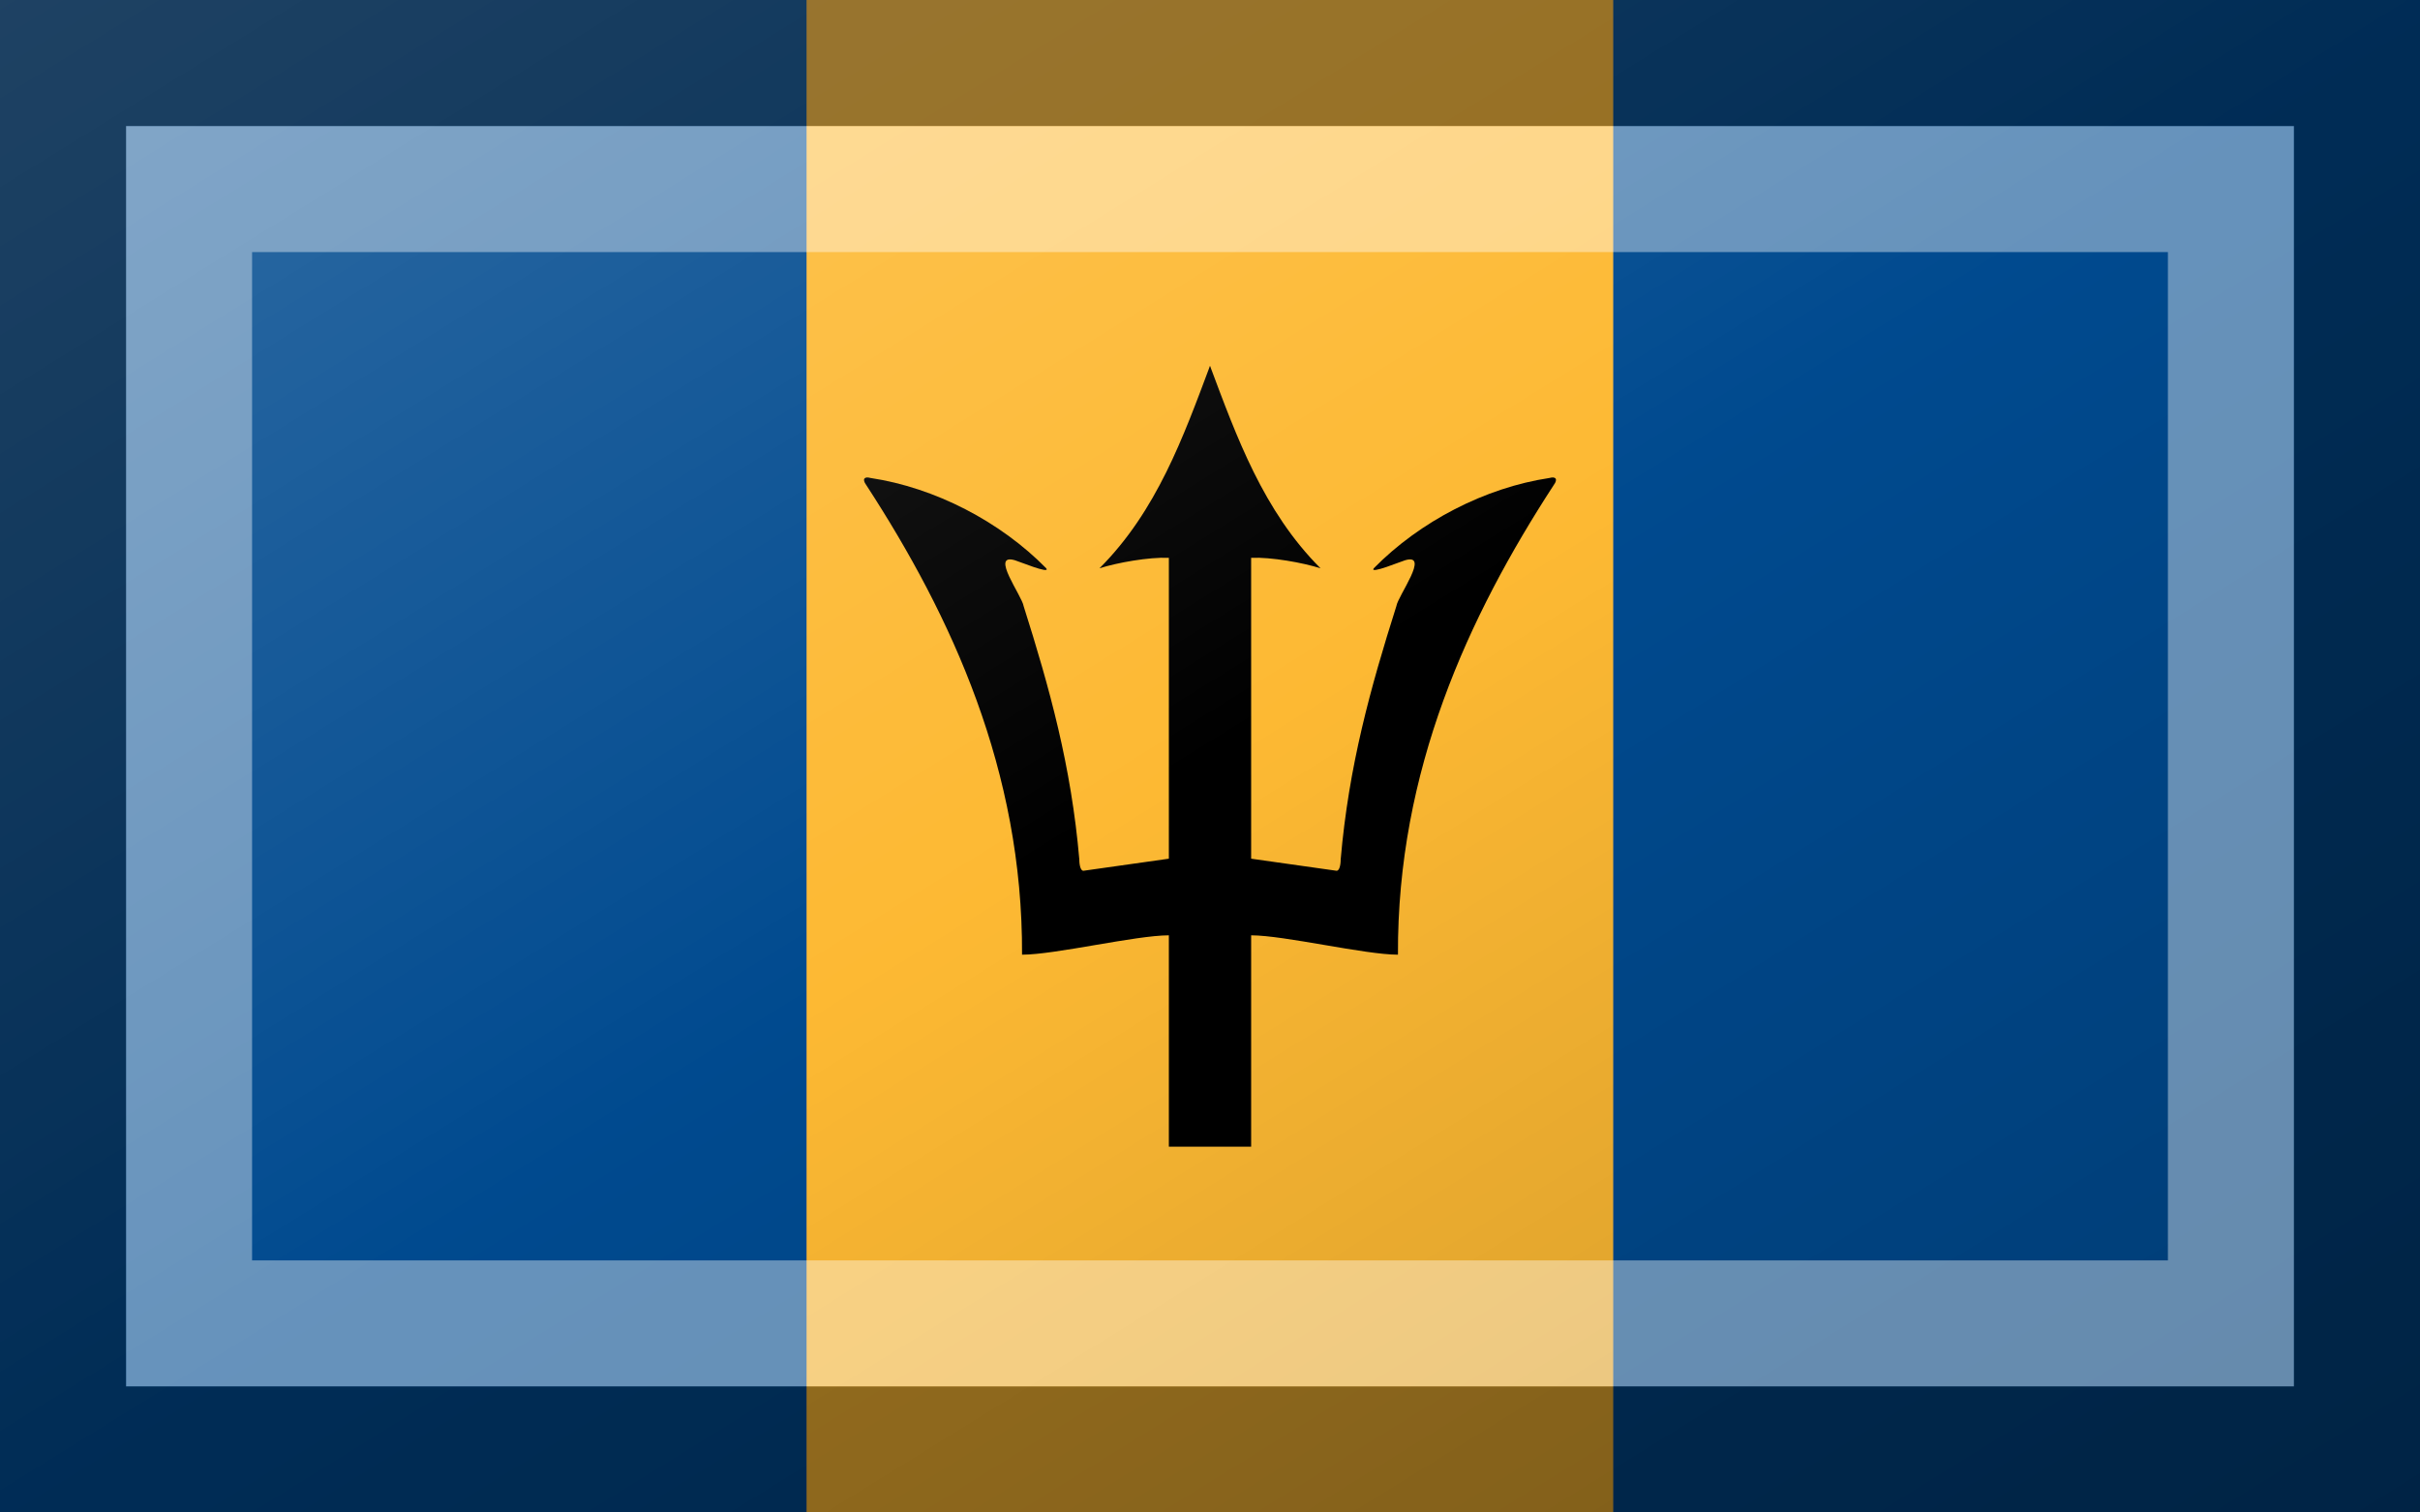 <?xml version="1.0"?>
<svg xmlns="http://www.w3.org/2000/svg" xmlns:xlink="http://www.w3.org/1999/xlink" version="1.1" width="576" height="360" viewBox="0 0 576 360">
<rect x="0" y="0" width="576" height="360" fill="#808080" stroke="none"/>
<!-- Generated by Kreative Vexillo v1.0 -->
<style>
.black{fill:rgb(0,0,0);}
.blue{fill:rgb(0,74,143);}
.yellow{fill:rgb(253,185,51);}
</style>
<defs>
<path id="trident" d="M 0.0 -0.484 C -0.033 -0.396 -0.066 -0.304 -0.137 -0.233 C -0.115 -0.24 -0.076 -0.247 -0.051 -0.246 L -0.051 0.127 L -0.157 0.142 C -0.16 0.142 -0.162 0.136 -0.162 0.128 C -0.172 0.012 -0.199 -0.085 -0.231 -0.186 C -0.233 -0.199 -0.273 -0.252 -0.242 -0.243 C -0.238 -0.242 -0.197 -0.225 -0.203 -0.233 C -0.26 -0.291 -0.341 -0.333 -0.421 -0.345 C -0.428 -0.347 -0.432 -0.344 -0.426 -0.336 C -0.32 -0.173 -0.232 0.018 -0.233 0.246 C -0.192 0.246 -0.092 0.222 -0.051 0.222 C -0.051 0.222 -0.051 0.484 -0.051 0.484 L 0.0 0.484 L 0.013 -0.25 Z"/>
<linearGradient id="glaze" x1="0%" y1="0%" x2="100%" y2="100%">
<stop offset="0%" stop-color="rgb(255,255,255)" stop-opacity="0.2"/>
<stop offset="49.999%" stop-color="rgb(255,255,255)" stop-opacity="0.0"/>
<stop offset="50.001%" stop-color="rgb(0,0,0)" stop-opacity="0.0"/>
<stop offset="100%" stop-color="rgb(0,0,0)" stop-opacity="0.2"/>
</linearGradient>
</defs>
<g>
<g>
<rect x="0" y="0" width="192" height="360" class="blue"/>
<rect x="192" y="0" width="192" height="360" class="yellow"/>
<rect x="384" y="0" width="192" height="360" class="blue"/>
</g>
<use xlink:href="#trident" transform="translate(288 180) scale(192 192) rotate(0)" class="black"/>
<use xlink:href="#trident" transform="translate(288 180) scale(-192 192) rotate(0)" class="black"/>
</g>
<g>
<rect x="0" y="0" width="576" height="360" fill="url(#glaze)"/>
<path d="M 30 30 L 546 30 L 546 330 L 30 330 Z M 60 60 L 60 300 L 516 300 L 516 60 Z" fill="rgb(255,255,255)" opacity="0.4"/>
<path d="M 0 0 L 576 0 L 576 360 L 0 360 Z M 30 30 L 30 330 L 546 330 L 546 30 Z" fill="rgb(0,0,0)" opacity="0.4"/>
</g>
</svg>
